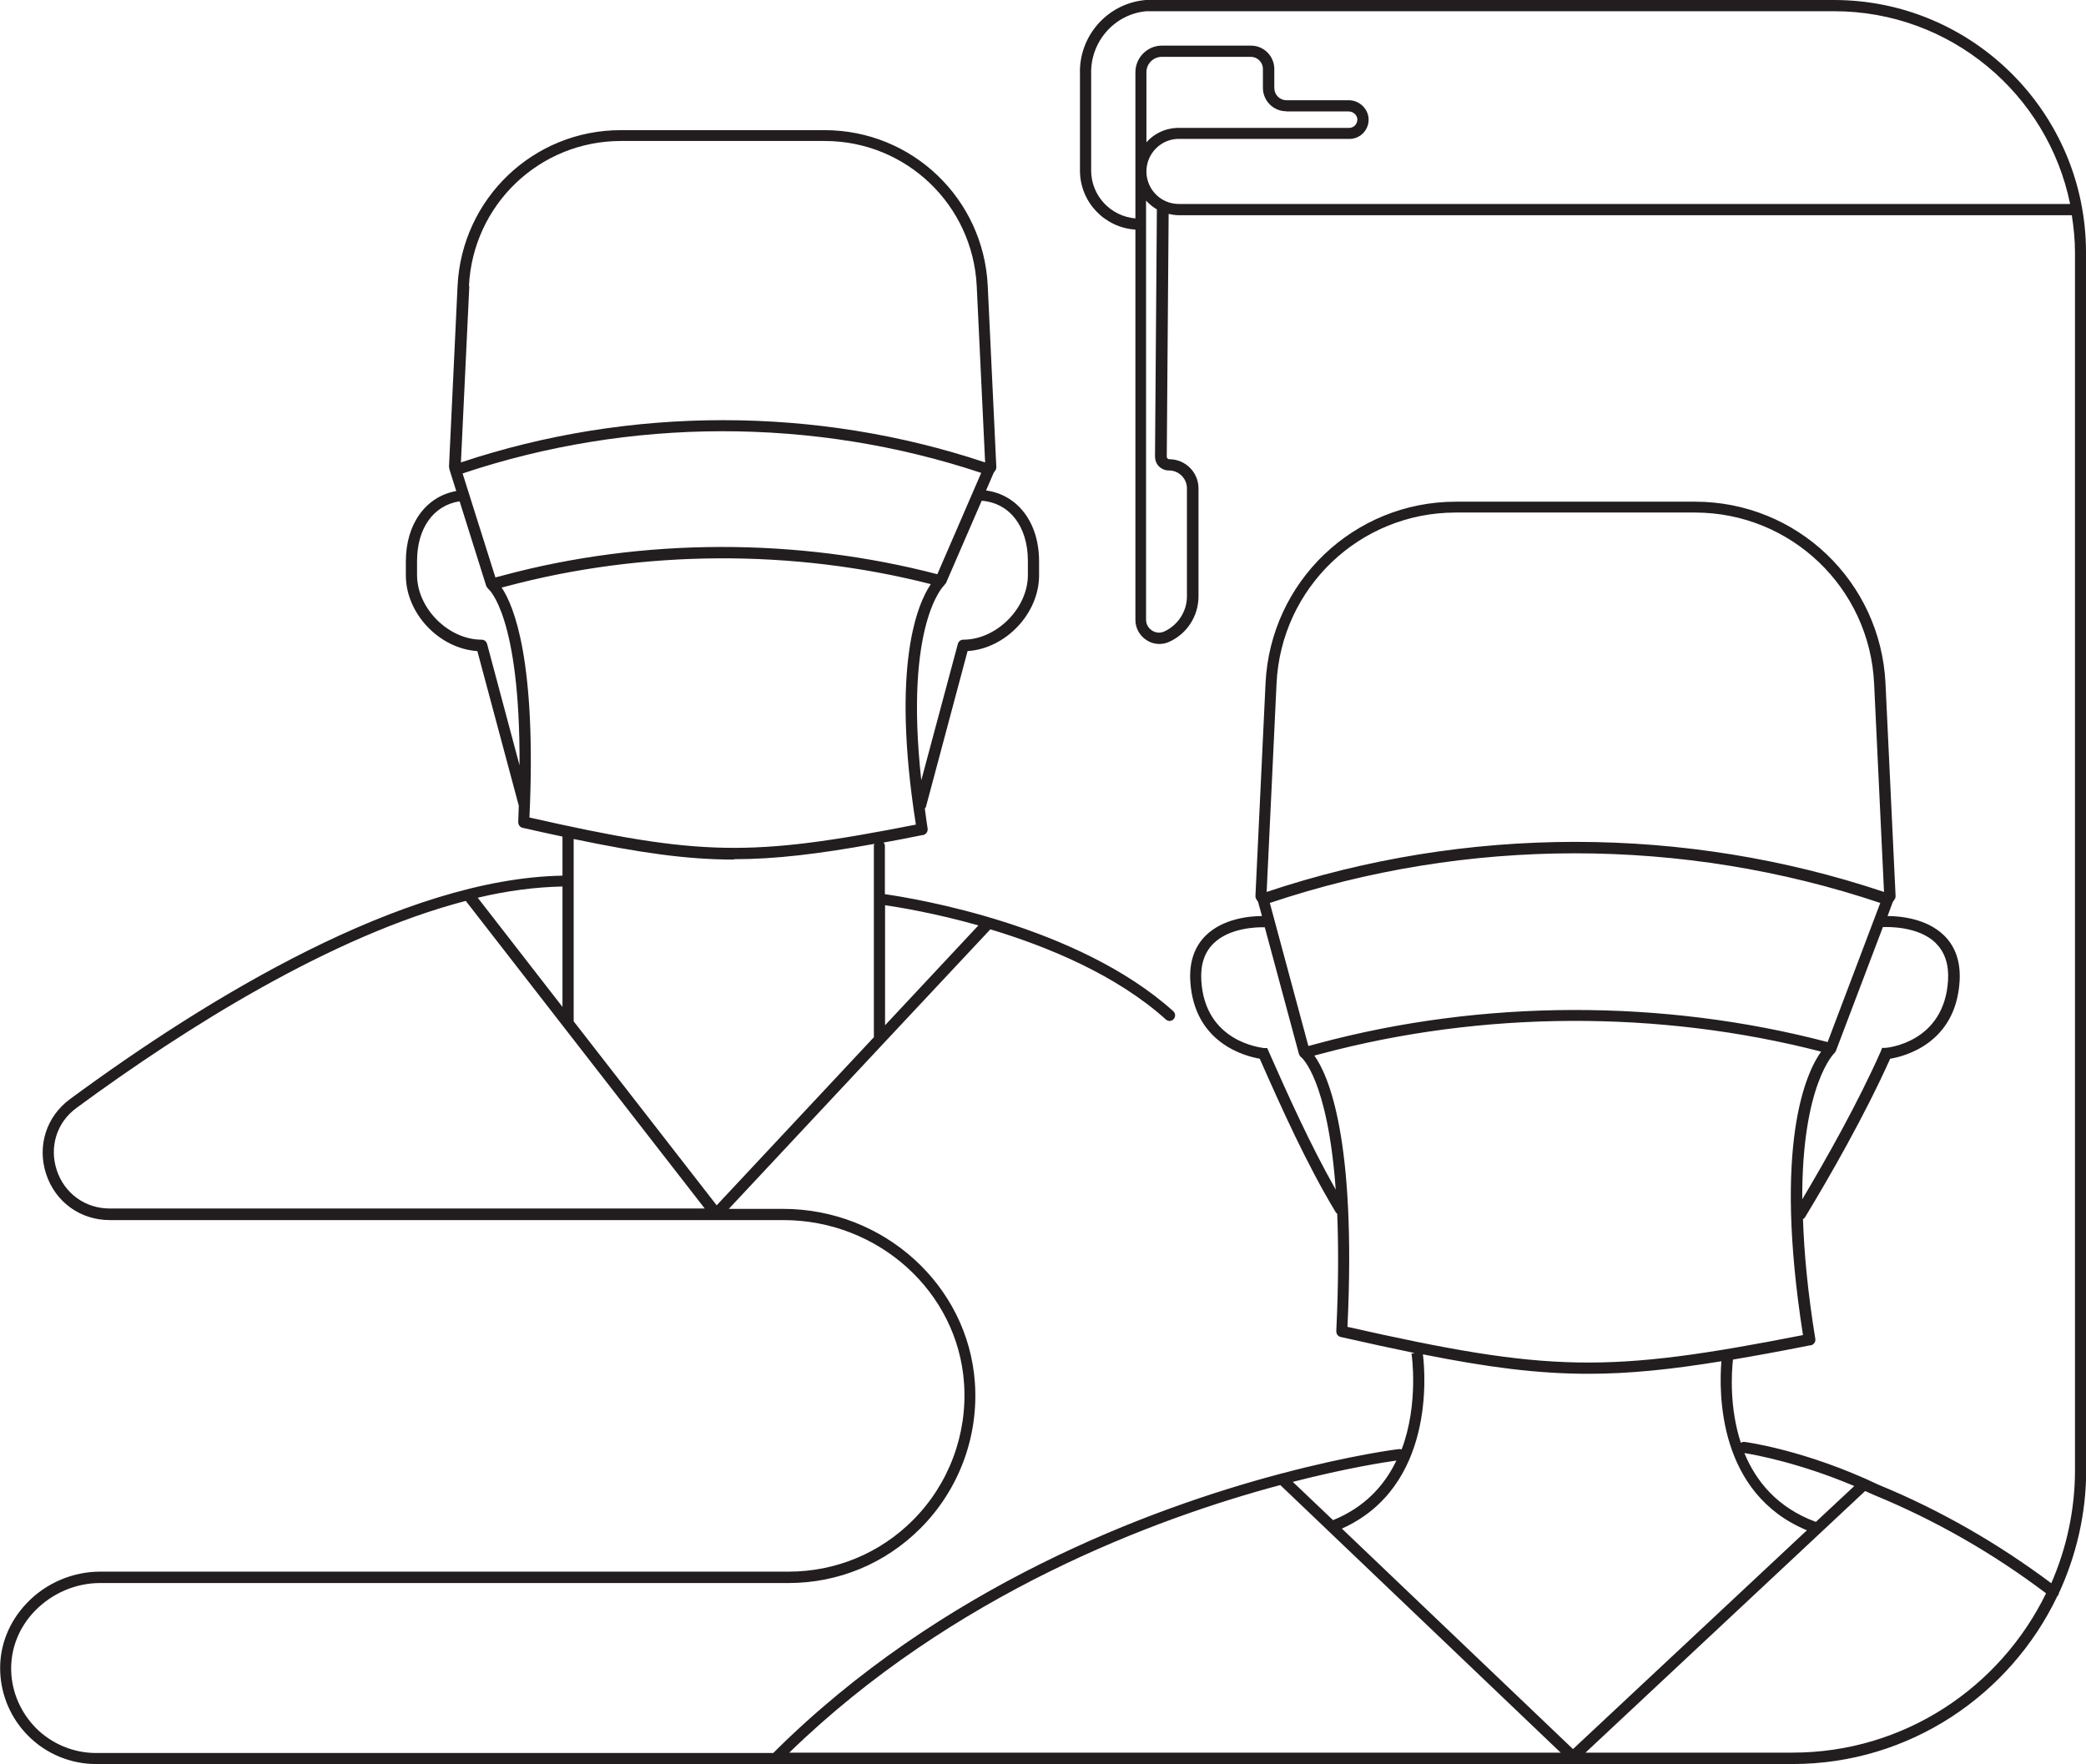 <svg width="214" height="181" viewBox="0 0 214 181" fill="none" xmlns="http://www.w3.org/2000/svg">
<g clip-path="url(#clip0_460_14358)">
<path d="M214 25.895C214 11.605 202.394 0 188.145 0H117.553C113.626 0.326 110.658 3.683 110.792 7.615V17.494C110.792 20.716 113.301 23.344 116.48 23.555V63.588C116.48 64.432 116.901 65.199 117.61 65.659C118.012 65.928 118.472 66.062 118.951 66.062C119.295 66.062 119.64 65.986 119.966 65.832C121.785 65.007 122.953 63.185 122.953 61.171V50.103C122.953 48.453 121.613 47.111 119.966 47.111C119.87 47.111 119.812 47.053 119.774 47.034C119.755 46.995 119.697 46.938 119.697 46.842L119.889 21.944C120.234 22.021 120.578 22.078 120.942 22.078C120.981 22.078 121 22.078 121.038 22.078H212.544C212.736 23.325 212.87 24.591 212.87 25.915V150.808C212.87 154.932 211.989 158.864 210.438 162.413C204.941 158.308 199.004 154.893 192.742 152.323C185.292 148.774 179.163 147.93 178.914 147.911C178.799 147.911 178.684 147.95 178.589 148.007C177.42 144.42 177.631 140.872 177.784 139.471C180.178 139.068 182.783 138.589 185.675 138.013H185.771C186.077 137.937 186.288 137.649 186.23 137.342C185.445 132.527 185.081 128.48 184.966 125.066C185.043 125.027 185.119 124.951 185.177 124.874C187.743 120.635 191.324 114.381 193.91 108.608C195.346 108.377 200.651 107.054 201.034 100.647C201.149 98.691 200.613 97.118 199.445 95.967C197.645 94.202 194.887 93.972 193.642 93.972L194.178 92.533L194.35 92.284C194.427 92.188 194.465 92.054 194.465 91.919L193.431 70.11C192.933 59.656 184.353 51.465 173.897 51.465H149.363C138.907 51.465 130.327 59.656 129.829 70.11L128.794 91.919C128.794 92.054 128.833 92.169 128.909 92.284L129.063 92.514L129.465 93.972C128.201 93.972 125.481 94.221 123.7 95.967C122.532 97.118 121.996 98.691 122.111 100.647C122.494 107.054 127.799 108.358 129.235 108.608C131.476 113.672 134.023 119.369 137.03 124.356C137.068 124.414 137.125 124.471 137.183 124.509C137.317 127.828 137.317 131.779 137.087 136.556C137.087 136.843 137.259 137.093 137.528 137.15C140.305 137.783 142.813 138.32 145.131 138.8L144.805 138.857C144.805 138.857 145.59 143.941 143.79 148.698C143.714 148.659 143.618 148.64 143.503 148.659C143.369 148.659 138.677 149.254 131.495 151.153C131.437 151.153 131.399 151.172 131.342 151.191C118.108 154.702 96.524 162.681 79.326 179.83H9.844C7.546 179.83 5.305 178.89 3.696 177.279C2.145 175.706 1.226 173.634 1.149 171.447C1.072 169.184 1.915 166.978 3.562 165.271C5.324 163.449 7.756 162.394 10.265 162.394H80.896C86.01 162.394 90.817 160.399 94.436 156.773C98.363 152.841 100.412 147.374 100.01 141.811C99.301 131.837 90.664 124.011 80.322 124.011H74.768L90.606 107.073L101.599 95.334C107.517 97.118 114.527 100.014 119.602 104.579C119.717 104.675 119.851 104.733 119.985 104.733C120.138 104.733 120.291 104.675 120.406 104.541C120.617 104.311 120.598 103.946 120.368 103.735C110.562 94.912 93.881 92.169 90.779 91.728V86.76C90.779 86.625 90.721 86.529 90.644 86.433C91.909 86.203 93.23 85.954 94.628 85.666H94.705C95.011 85.589 95.203 85.302 95.164 84.995C95.049 84.285 94.973 83.633 94.877 82.942C94.915 82.885 94.973 82.846 94.992 82.77L99.263 66.791C103.151 66.542 106.598 62.955 106.598 59.023V57.584C106.598 53.613 104.415 50.755 101.159 50.314L101.944 48.492L102.097 48.281C102.174 48.185 102.212 48.05 102.212 47.916L101.331 29.329C100.91 20.371 93.555 13.351 84.593 13.351H63.679C54.716 13.351 47.381 20.371 46.941 29.329L46.06 47.916C46.06 47.916 46.079 47.993 46.098 48.031C46.098 48.07 46.098 48.089 46.098 48.127L46.806 50.372C43.704 50.928 41.636 53.728 41.636 57.584V59.023C41.636 62.955 45.083 66.542 48.971 66.791L53.222 82.655C53.203 83.211 53.184 83.748 53.165 84.323C53.165 84.611 53.337 84.861 53.605 84.918C55.061 85.244 56.401 85.551 57.704 85.82V89.829C41.348 90.116 21.239 102.393 7.182 112.751C4.75 114.535 3.792 117.566 4.73 120.424C5.669 123.301 8.235 125.162 11.261 125.162H80.36C90.108 125.162 98.248 132.508 98.899 141.888C99.263 147.125 97.348 152.246 93.651 155.949C90.261 159.344 85.722 161.224 80.915 161.224H10.284C7.469 161.224 4.711 162.394 2.758 164.446C0.9 166.383 -0.077 168.877 0.019 171.467C0.115 173.96 1.13 176.3 2.892 178.065C4.711 179.907 7.239 180.962 9.844 180.962H161.314L161.371 181.019L161.429 180.962H183.894C195.883 180.962 206.224 173.884 211.07 163.717C211.089 163.698 211.127 163.679 211.146 163.66C211.185 163.602 211.185 163.525 211.204 163.468C212.985 159.612 214.019 155.335 214.019 150.808V25.895H214ZM100.374 94.931L90.798 105.174V92.859C92.215 93.07 95.892 93.665 100.374 94.931ZM100.718 51.369C103.591 51.599 105.449 54.016 105.449 57.546V58.984C105.449 62.399 102.231 65.621 98.822 65.621C98.554 65.621 98.344 65.794 98.267 66.043L94.513 80.046C92.751 63.971 96.831 60.058 96.869 60.039C96.907 60.001 96.926 59.943 96.965 59.905C96.984 59.867 97.022 59.867 97.041 59.828L100.718 51.35C100.718 51.35 100.718 51.35 100.737 51.35L100.718 51.369ZM50.828 59.253L47.458 48.569C64.637 42.814 83.482 42.795 100.661 48.511L96.16 58.907C81.777 55.148 65.977 55.167 51.633 59.023L50.828 59.234V59.253ZM48.109 29.348C48.511 21.004 55.348 14.463 63.698 14.463H84.612C92.943 14.463 99.799 21.004 100.201 29.348L101.063 47.437C92.387 44.54 83.271 43.102 74.174 43.102C65.077 43.102 55.961 44.54 47.285 47.437L48.147 29.348H48.109ZM49.967 66.043C49.89 65.794 49.679 65.621 49.411 65.621C46.002 65.621 42.785 62.399 42.785 58.984V57.546C42.785 54.17 44.489 51.829 47.151 51.427L49.89 60.135C49.89 60.135 49.89 60.135 49.909 60.154C49.947 60.25 50.005 60.327 50.081 60.385C50.081 60.385 50.081 60.404 50.101 60.423C50.139 60.442 53.376 63.147 53.299 78.511L49.967 66.043ZM51.48 60.269L51.939 60.154C65.958 56.395 81.413 56.318 95.49 59.924C94.149 61.9 91.391 68.192 93.958 84.592C76.97 87.93 71.895 87.834 54.314 83.863C55.061 67.769 52.705 62.111 51.46 60.269H51.48ZM75.285 88.141C79.575 88.141 83.941 87.603 89.706 86.568C89.706 86.625 89.649 86.664 89.649 86.721V106.402L73.523 123.646L58.853 104.771V90.366V86.069C65.575 87.469 70.42 88.179 75.285 88.179V88.141ZM57.704 103.294L49.009 92.092C51.997 91.382 54.908 90.999 57.704 90.941V103.294ZM5.822 120.04C5.037 117.642 5.822 115.13 7.852 113.652C19.017 105.443 34.013 96.005 47.783 92.418L72.297 123.972H11.242C8.733 123.972 6.607 122.419 5.822 120.04ZM190.214 152.457L186.288 156.121C182.323 154.663 180.14 151.939 178.953 149.062C179.948 149.216 184.545 150.04 190.214 152.438V152.457ZM198.602 96.772C199.521 97.674 199.943 98.959 199.847 100.57C199.464 106.92 193.68 107.476 193.431 107.495H193.086L192.952 107.84C190.616 113.115 187.398 118.812 184.89 123.032C184.851 111.178 188.184 108.032 188.222 107.994C188.279 107.936 188.318 107.879 188.337 107.802C188.337 107.783 188.375 107.764 188.375 107.744V107.725L193.163 95.104C193.718 95.085 196.821 95.008 198.602 96.753V96.772ZM134.214 107.265L130.269 92.629C150.493 85.839 172.671 85.839 192.895 92.629L187.494 106.9C170.622 102.469 152.064 102.508 135.229 107.035L134.234 107.303L134.214 107.265ZM130.959 70.129C131.418 60.289 139.5 52.578 149.344 52.578H173.877C183.721 52.578 191.803 60.289 192.263 70.129L193.278 91.498C172.824 84.65 150.397 84.65 129.944 91.498L130.959 70.129ZM130.135 107.821L130.001 107.514H129.656C129.407 107.457 123.604 106.92 123.241 100.57C123.145 98.959 123.566 97.693 124.485 96.792C126.113 95.18 128.89 95.104 129.752 95.123L133.257 108.128C133.257 108.128 133.276 108.147 133.276 108.166C133.295 108.243 133.353 108.32 133.41 108.377C133.429 108.397 133.429 108.435 133.467 108.435C133.506 108.454 136.206 110.641 137.03 122.035C134.406 117.412 132.146 112.367 130.135 107.821ZM134.846 108.282L135.517 108.109C152.045 103.678 170.239 103.601 186.824 107.879C185.292 110.027 181.883 117.297 184.966 136.958C164.914 140.891 158.977 140.795 138.236 136.114C139.156 116.779 136.264 110.276 134.846 108.301V108.282ZM145.973 138.934C152.696 140.277 157.79 140.929 162.961 140.929C167.155 140.929 171.407 140.488 176.597 139.644C176.329 142.905 176.252 153.205 185.368 156.984L161.371 179.427L137.662 156.812C147.199 152.534 146.222 140.91 145.973 138.934ZM136.762 155.949L132.625 152.016C138.236 150.578 142.143 149.983 143.254 149.829C142.067 152.323 140.056 154.606 136.742 155.949H136.762ZM80.973 179.792C97.731 163.506 118.433 155.795 131.342 152.342L160.107 179.792H80.973ZM183.894 179.792H162.655L191.344 152.956C191.631 153.09 191.937 153.225 192.244 153.359C198.506 155.929 204.443 159.324 209.902 163.449C205.19 173.116 195.327 179.792 183.894 179.792ZM119.927 48.262C120.942 48.262 121.766 49.086 121.766 50.103V61.171C121.766 62.725 120.847 64.125 119.449 64.777C119.027 64.969 118.568 64.931 118.185 64.681C117.801 64.432 117.572 64.029 117.572 63.569V20.582C117.897 20.927 118.261 21.234 118.682 21.484L118.491 46.823C118.491 47.206 118.625 47.571 118.893 47.84C119.161 48.108 119.525 48.262 119.908 48.262H119.927ZM121 20.927C120.483 20.927 119.985 20.831 119.544 20.62C118.376 20.083 117.61 18.894 117.61 17.59C117.61 15.806 119.008 14.348 120.751 14.252H138.428C138.964 14.252 139.462 14.041 139.826 13.677C140.228 13.274 140.439 12.718 140.4 12.142C140.324 11.106 139.424 10.281 138.351 10.281H131.974C131.284 10.281 130.729 9.725 130.729 9.015V7.078C130.729 5.755 129.656 4.68 128.335 4.68H119.2C117.706 4.68 116.48 5.908 116.48 7.404V22.404C113.952 22.193 111.941 20.083 111.941 17.494V7.596C111.845 4.258 114.354 1.439 117.61 1.151H188.164C200.096 1.151 210.074 9.648 212.372 20.927H121.019H121ZM131.974 11.432H138.351C138.811 11.432 139.213 11.778 139.251 12.219C139.251 12.468 139.175 12.698 139.002 12.871C138.849 13.024 138.638 13.12 138.409 13.12H120.713C119.468 13.178 118.376 13.734 117.61 14.597V7.404C117.61 6.541 118.319 5.831 119.18 5.831H128.316C129.005 5.831 129.561 6.388 129.561 7.078V9.015C129.561 10.339 130.633 11.413 131.955 11.413L131.974 11.432Z" fill="#221E1F"/>
</g>
<defs>
<clipPath id="clip0_460_14358">
<rect width="214" height="181" fill="white"/>
</clipPath>
</defs>
</svg>
